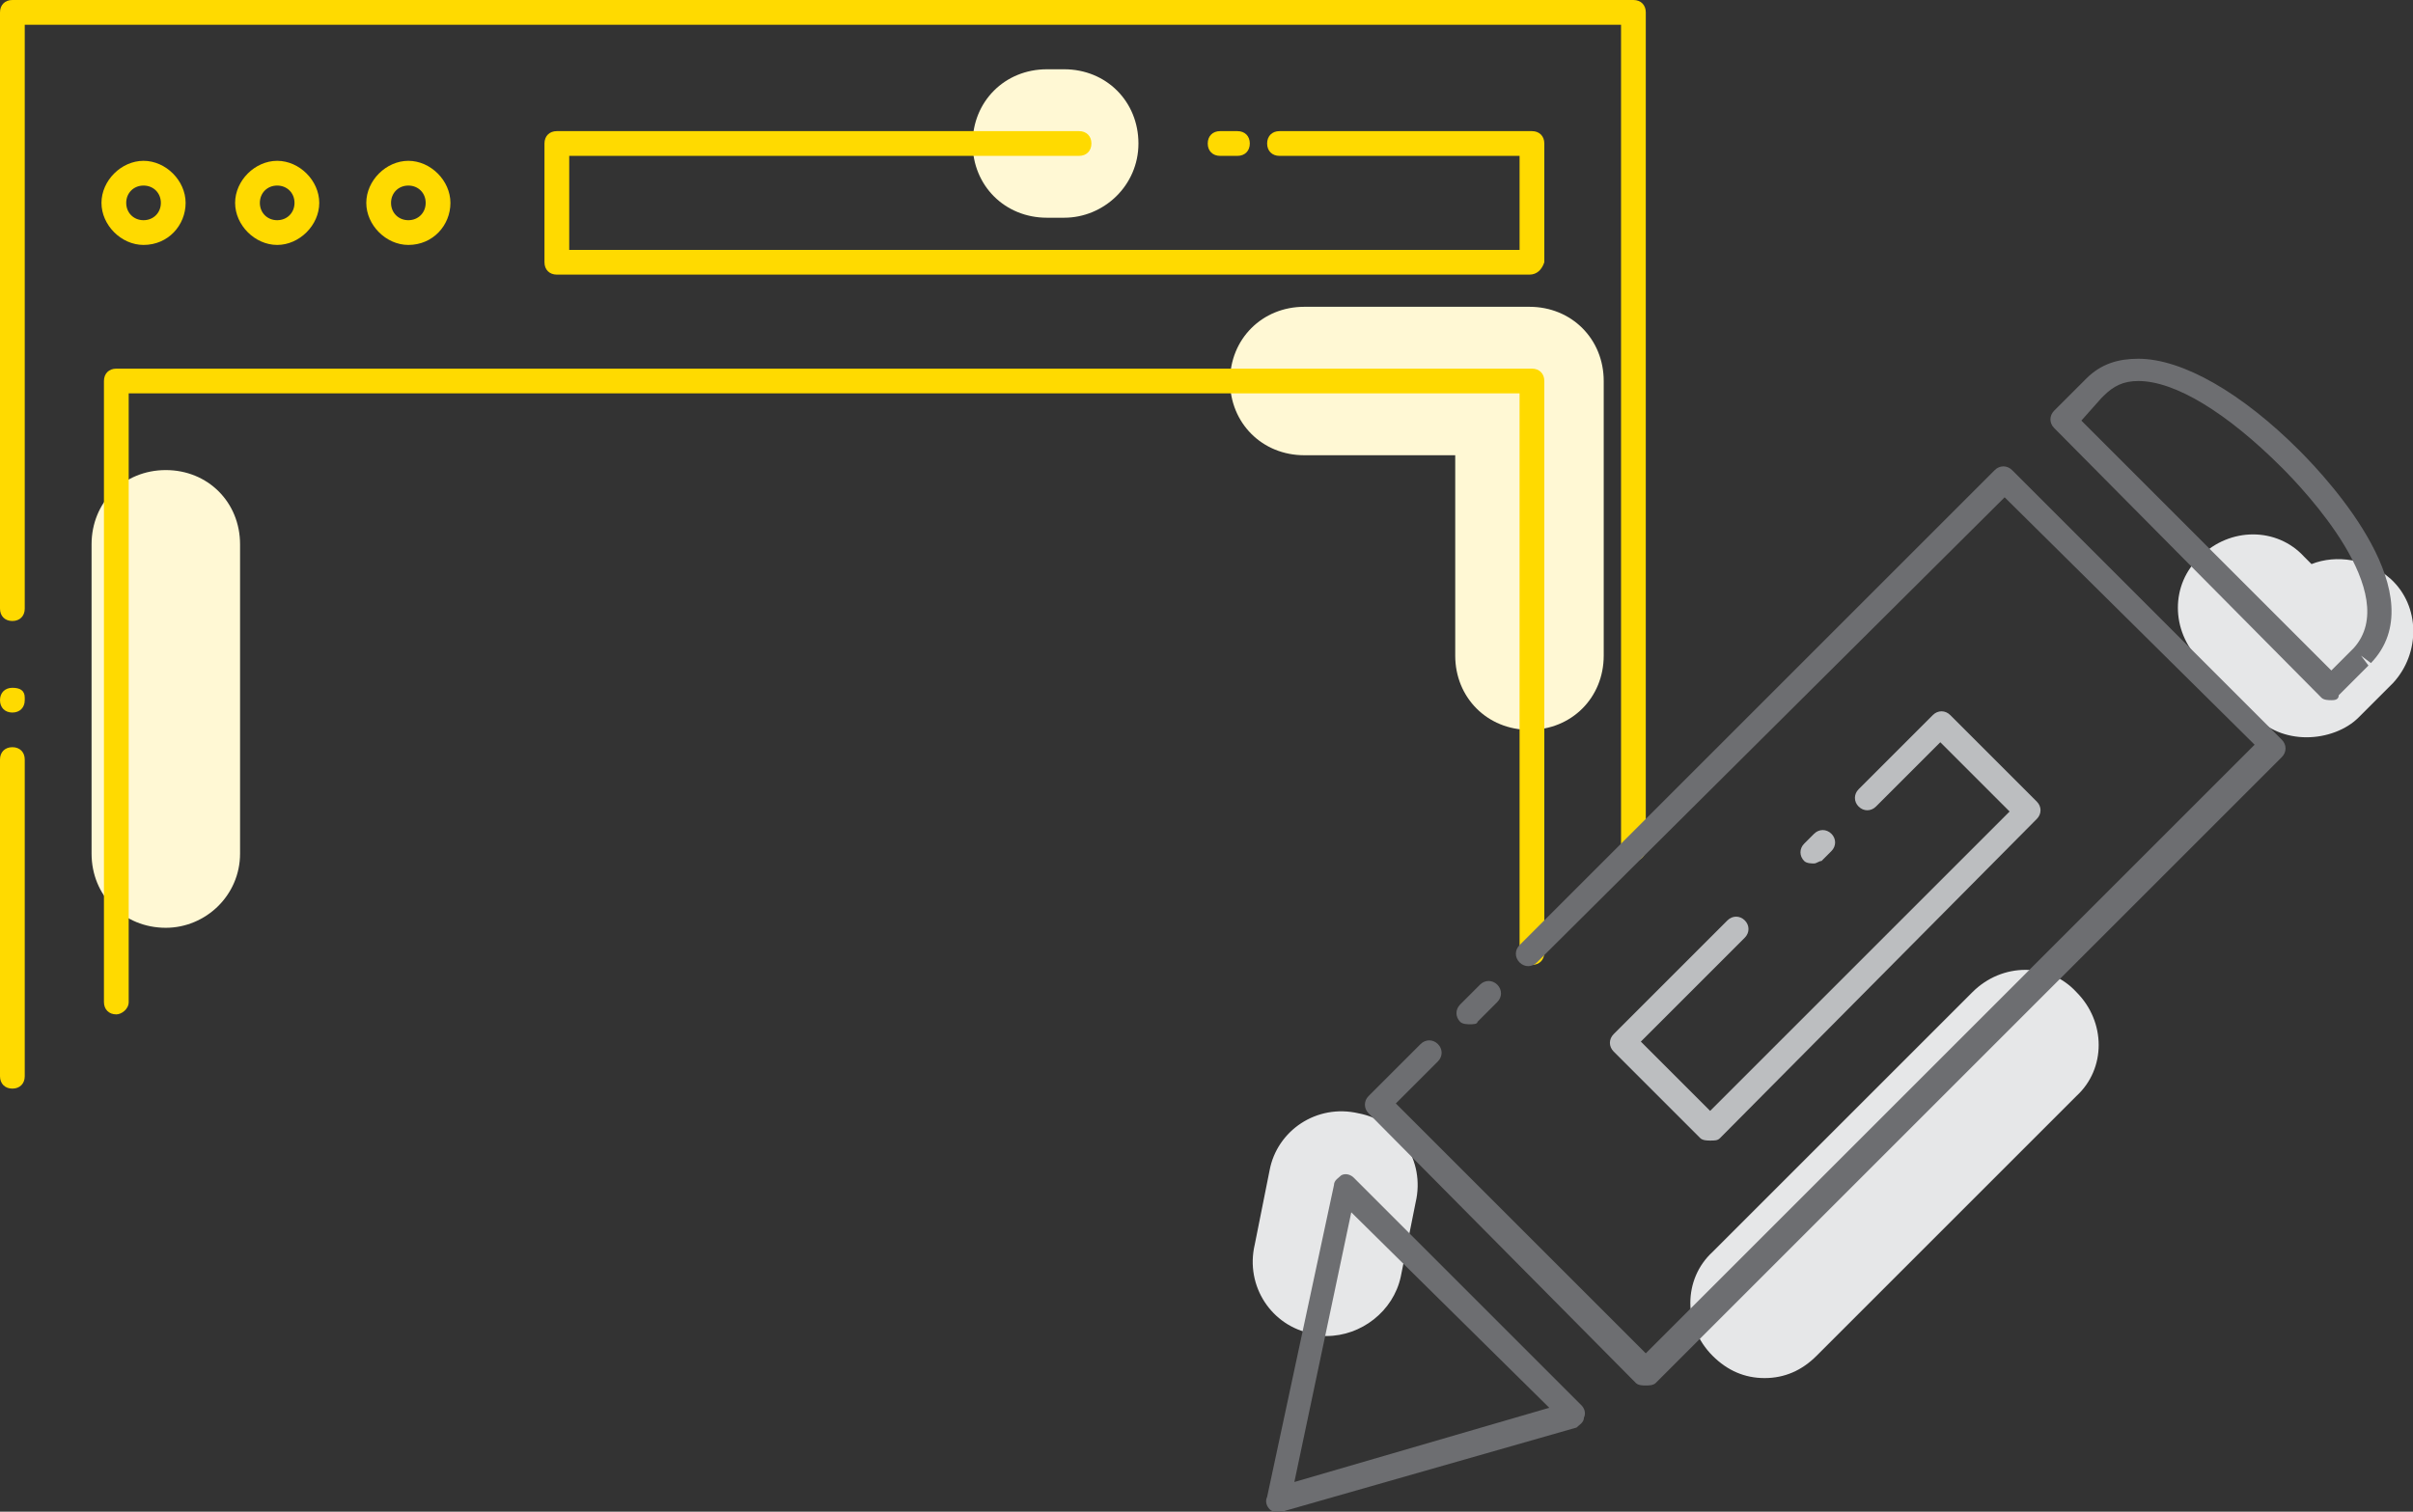 <?xml version="1.0" encoding="utf-8"?>
<!-- Generator: Adobe Illustrator 21.1.0, SVG Export Plug-In . SVG Version: 6.00 Build 0)  -->
<svg version="1.1" xmlns="http://www.w3.org/2000/svg" xmlns:xlink="http://www.w3.org/1999/xlink" x="0px" y="0px"
	 viewBox="0 0 97.5 61.1" style="enable-background:new 0 0 97.5 61.1;" xml:space="preserve">
<rect x="0" y="0" width="97.5" height="61.1" fill="#333333" stroke="none"/>
<style type="text/css">
	.st0{fill:#FFFFFF;}
	.st1{fill:none;stroke:#6D6E71;stroke-linecap:round;stroke-linejoin:round;stroke-miterlimit:10;}
	.st2{fill:none;stroke:#BCBEC0;stroke-linecap:round;stroke-linejoin:round;stroke-miterlimit:10;}
	.st3{fill:none;stroke:#E6E7E8;stroke-width:6;stroke-linecap:round;stroke-linejoin:round;stroke-miterlimit:10;}
	.st4{fill:#79AD36;}
	.st5{fill:#FFFFFF;stroke:#79AD36;stroke-linecap:round;stroke-linejoin:round;stroke-miterlimit:10;}
	.st6{fill:none;stroke:#79AD36;stroke-linecap:round;stroke-linejoin:round;stroke-miterlimit:10;}
	.st7{fill:none;stroke:#6D6E71;stroke-width:1.01;stroke-linecap:round;stroke-linejoin:round;stroke-miterlimit:10;}
	.st8{fill:none;stroke:#BCBEC0;stroke-width:1.01;stroke-linecap:round;stroke-linejoin:round;stroke-miterlimit:10;}
	.st9{fill:#E6E7E8;}
	.st10{fill:#FFFFFF;stroke:#6D6E71;stroke-linecap:round;stroke-linejoin:round;stroke-miterlimit:10;}
	.st11{fill:#FFFFFF;stroke:#6D6E71;stroke-miterlimit:10;}
	.st12{fill:none;stroke:#6D6E71;stroke-miterlimit:10;}
	.st13{fill:url(#SVGID_1_);}
	.st14{fill:url(#SVGID_2_);}
	.st15{fill:#EDEDED;}
	.st16{fill:#404041;}
	.st17{fill:#878789;}
	.st18{fill:#F5E990;}
	.st19{fill:#E81E79;}
	.st20{fill:#7E86C0;}
	.st21{fill:#587D27;}
	.st22{fill:#EF7B20;}
	.st23{fill:none;stroke:#D1D3D4;stroke-width:0.929;stroke-linecap:round;stroke-linejoin:round;stroke-miterlimit:10;}
	.st24{fill:none;stroke:#6D6E71;stroke-width:0.929;stroke-linecap:round;stroke-linejoin:round;stroke-miterlimit:10;}
	.st25{fill:none;stroke:#6D6E71;stroke-width:0.929;stroke-miterlimit:10;}
	.st26{fill:none;stroke:#6D6E71;stroke-width:1.062;stroke-linecap:round;stroke-linejoin:round;stroke-miterlimit:10;}
	.st27{fill:#D1D3D4;}
	.st28{fill:#6D6E71;}
	.st29{fill:none;stroke:#404041;stroke-width:2.799;stroke-linecap:round;stroke-miterlimit:10;}
	.st30{fill:none;stroke:#404041;stroke-width:2.799;stroke-linecap:round;stroke-linejoin:round;stroke-miterlimit:10;}
	.st31{fill:#E1FFB8;}
	.st32{fill:#F1F2F2;}
	.st33{clip-path:url(#SVGID_4_);fill:#3E82F1;}
	.st34{clip-path:url(#SVGID_6_);fill:#32A753;}
	.st35{clip-path:url(#SVGID_8_);fill:#F9BB00;}
	.st36{clip-path:url(#SVGID_10_);fill:#E74133;}
	.st37{clip-path:url(#SVGID_12_);fill:#79AD36;}
	.st38{clip-path:url(#SVGID_14_);fill:#C3EB8E;}
	.st39{clip-path:url(#SVGID_16_);fill:#E6E7E8;}
	.st40{clip-path:url(#SVGID_18_);fill:#BCBEC0;}
	.st41{clip-path:url(#SVGID_20_);fill:#79AD36;}
	.st42{clip-path:url(#SVGID_22_);fill:#C3EB8E;}
	.st43{clip-path:url(#SVGID_24_);fill:#E6E7E8;}
	.st44{clip-path:url(#SVGID_26_);fill:#BCBEC0;}
	.st45{clip-path:url(#SVGID_28_);fill:#79AD36;}
	.st46{clip-path:url(#SVGID_30_);fill:#C3EB8E;}
	.st47{clip-path:url(#SVGID_32_);fill:#E6E7E8;}
	.st48{clip-path:url(#SVGID_34_);fill:#BCBEC0;}
	.st49{fill:none;stroke:#BCBEC0;stroke-width:1;stroke-linecap:round;stroke-linejoin:round;stroke-miterlimit:10;}
	.st50{fill:none;stroke:#6D6E71;stroke-width:1;stroke-linecap:round;stroke-linejoin:round;stroke-miterlimit:10;}
	.st51{clip-path:url(#SVGID_36_);fill:#79AD36;}
	.st52{clip-path:url(#SVGID_38_);fill:#C3EB8E;}
	.st53{clip-path:url(#SVGID_40_);fill:#E6E7E8;}
	.st54{clip-path:url(#SVGID_42_);fill:#BCBEC0;}
	.st55{clip-path:url(#SVGID_44_);fill:#79AD36;}
	.st56{clip-path:url(#SVGID_46_);fill:#C3EB8E;}
	.st57{clip-path:url(#SVGID_48_);fill:#E6E7E8;}
	.st58{clip-path:url(#SVGID_50_);fill:#BCBEC0;}
	.st59{clip-path:url(#SVGID_52_);fill:#79AD36;}
	.st60{clip-path:url(#SVGID_54_);fill:#C3EB8E;}
	.st61{clip-path:url(#SVGID_56_);fill:#E6E7E8;}
	.st62{clip-path:url(#SVGID_58_);fill:#BCBEC0;}
	.st63{clip-path:url(#SVGID_60_);fill:#79AD36;}
	.st64{clip-path:url(#SVGID_62_);fill:#C3EB8E;}
	.st65{clip-path:url(#SVGID_64_);fill:#E6E7E8;}
	.st66{clip-path:url(#SVGID_66_);fill:#BCBEC0;}
	.st67{fill:none;}
	.st68{clip-path:url(#SVGID_68_);fill:#79AD36;}
	.st69{clip-path:url(#SVGID_70_);fill:#C3EB8E;}
	.st70{clip-path:url(#SVGID_72_);fill:#E6E7E8;}
	.st71{clip-path:url(#SVGID_74_);fill:#BCBEC0;}
	.st72{fill:none;stroke:#DFEDC8;stroke-width:6;stroke-linecap:round;stroke-linejoin:round;stroke-miterlimit:10;}
	.st73{fill:none;stroke:#E81E79;stroke-linecap:round;stroke-linejoin:round;stroke-miterlimit:10;}
	.st74{fill:none;stroke:#EDD6E3;stroke-width:6;stroke-linecap:round;stroke-linejoin:round;stroke-miterlimit:10;}
	.st75{fill:none;stroke:#6D6E71;stroke-width:1.5;stroke-linecap:round;stroke-linejoin:round;stroke-miterlimit:10;}
	.st76{fill:#FFF8D4;}
	.st77{fill:none;stroke:#EDD6E3;stroke-width:9;stroke-linecap:round;stroke-linejoin:round;stroke-miterlimit:10;}
	.st78{fill:none;stroke:#E6E7E8;stroke-width:9;stroke-linecap:round;stroke-linejoin:round;stroke-miterlimit:10;}
	.st79{fill:none;stroke:#DFEDC8;stroke-width:9;stroke-linecap:round;stroke-linejoin:round;stroke-miterlimit:10;}
	.st80{fill:none;stroke:#BCBEC0;stroke-width:1.5;stroke-linecap:round;stroke-linejoin:round;stroke-miterlimit:10;}
	.st81{fill:none;stroke:#79AD36;stroke-width:1.5;stroke-linecap:round;stroke-linejoin:round;stroke-miterlimit:10;}
	.st82{fill-rule:evenodd;clip-rule:evenodd;fill:none;stroke:#BCBEC0;stroke-width:1.5;stroke-miterlimit:10;}
	.st83{fill:none;stroke:#E81E79;stroke-width:1.5;stroke-linecap:round;stroke-linejoin:round;stroke-miterlimit:10;}
	.st84{fill:#C3EB8E;}
	.st85{fill:#BCBEC0;}
	.st86{fill:#DFEDC8;}
	.st87{fill:#F4DB47;}
	.st88{fill:#F45BA7;}
	.st89{fill:#EDD6E3;}
	.st90{clip-path:url(#SVGID_76_);fill:#BCBEC0;}
	.st91{clip-path:url(#SVGID_78_);fill:#BCBEC0;}
	.st92{clip-path:url(#SVGID_80_);fill:#BCBEC0;}
	.st93{clip-path:url(#SVGID_82_);fill:#BCBEC0;}
	.st94{fill:#3E3E3F;}
	.st95{fill:none;stroke:#F1F2F2;stroke-width:6;stroke-linecap:round;stroke-linejoin:round;stroke-miterlimit:10;}
	.st96{fill-rule:evenodd;clip-rule:evenodd;fill:#E6E7E8;}
	.st97{fill:none;stroke:#C3EB8E;stroke-linecap:round;stroke-linejoin:round;stroke-miterlimit:10;}
	.st98{fill:#F4E06C;}
	.st99{fill:none;stroke:#F4E06C;stroke-linecap:round;stroke-linejoin:round;stroke-miterlimit:10;}
	.st100{fill:none;stroke:#FFF8D4;stroke-width:6;stroke-linecap:round;stroke-linejoin:round;stroke-miterlimit:10;}
	.st101{fill:none;stroke:#F4DB47;stroke-linecap:round;stroke-linejoin:round;stroke-miterlimit:10;}
	.st102{fill:#FFDA00;}
	.st103{fill:none;stroke:#FFDA00;stroke-linecap:round;stroke-linejoin:round;stroke-miterlimit:10;}
</style>
<g id="Guidelines">
</g>
<g id="Layer_3">
</g>
<g id="Your_Icons">
	<g>
		<g>
			<path class="st9" d="M71.3,55.7c-0.8,0-1.5-0.3-2.1-0.9c-1.2-1.2-1.2-3.1,0-4.2l10.5-10.5c1.2-1.2,3.1-1.2,4.2,0
				c1.2,1.2,1.2,3.1,0,4.2L73.4,54.8C72.8,55.4,72.1,55.7,71.3,55.7z"/>
		</g>
		<g>
			<path class="st9" d="M93.2,29.8L93.2,29.8c-0.8,0-1.6-0.3-2.1-0.9l-2.2-2.2c-1.2-1.2-1.2-3.1,0-4.2c1.2-1.2,3.1-1.2,4.2,0
				l0.3,0.3c1-0.4,2.3-0.2,3.2,0.6c1.2,1.1,1.2,3,0.1,4.2c0,0-0.1,0.1-0.1,0.1L95.3,29C94.8,29.5,94,29.8,93.2,29.8z"/>
		</g>
		<g>
			<path class="st9" d="M53.6,54c-0.2,0-0.4,0-0.6-0.1c-1.6-0.3-2.7-1.9-2.3-3.6l0.6-3c0.3-1.6,1.9-2.7,3.6-2.3
				c1.6,0.3,2.7,1.9,2.3,3.6l-0.6,3C56.3,53,55,54,53.6,54z"/>
		</g>
		<g>
			<path class="st76" d="M61.8,29.5c-1.7,0-3-1.3-3-3v-8.1h-6.1c-1.7,0-3-1.3-3-3s1.3-3,3-3h9.1c1.7,0,3,1.3,3,3v11.1
				C64.8,28.2,63.5,29.5,61.8,29.5z"/>
		</g>
		<g>
			<path class="st76" d="M43,8.8h-0.7c-1.7,0-3-1.3-3-3s1.3-3,3-3H43c1.7,0,3,1.3,3,3S44.6,8.8,43,8.8z"/>
		</g>
		<g>
			<path class="st76" d="M6.7,37.5c-1.7,0-3-1.3-3-3V22c0-1.7,1.3-3,3-3s3,1.3,3,3v12.5C9.7,36.2,8.3,37.5,6.7,37.5z"/>
		</g>
		<g>
			<g>
				<path class="st102" d="M5.8,9.9c-0.9,0-1.7-0.8-1.7-1.7s0.8-1.7,1.7-1.7c0.9,0,1.7,0.8,1.7,1.7S6.8,9.9,5.8,9.9z M5.8,7.5
					c-0.4,0-0.7,0.3-0.7,0.7s0.3,0.7,0.7,0.7s0.7-0.3,0.7-0.7S6.2,7.5,5.8,7.5z"/>
			</g>
			<g>
				<path class="st102" d="M11.2,9.9c-0.9,0-1.7-0.8-1.7-1.7s0.8-1.7,1.7-1.7s1.7,0.8,1.7,1.7S12.1,9.9,11.2,9.9z M11.2,7.5
					c-0.4,0-0.7,0.3-0.7,0.7s0.3,0.7,0.7,0.7s0.7-0.3,0.7-0.7S11.6,7.5,11.2,7.5z"/>
			</g>
			<g>
				<path class="st102" d="M16.5,9.9c-0.9,0-1.7-0.8-1.7-1.7s0.8-1.7,1.7-1.7c0.9,0,1.7,0.8,1.7,1.7S17.5,9.9,16.5,9.9z M16.5,7.5
					c-0.4,0-0.7,0.3-0.7,0.7s0.3,0.7,0.7,0.7s0.7-0.3,0.7-0.7S16.9,7.5,16.5,7.5z"/>
			</g>
			<g>
				<path class="st102" d="M61.8,11.1H22.5c-0.3,0-0.5-0.2-0.5-0.5V5.8c0-0.3,0.2-0.5,0.5-0.5h21.1c0.3,0,0.5,0.2,0.5,0.5
					s-0.2,0.5-0.5,0.5H23v3.8h38.4V6.3h-9.7c-0.3,0-0.5-0.2-0.5-0.5s0.2-0.5,0.5-0.5h10.2c0.3,0,0.5,0.2,0.5,0.5v4.8
					C62.3,10.9,62.1,11.1,61.8,11.1z"/>
			</g>
			<g>
				<path class="st102" d="M50,6.3h-0.7c-0.3,0-0.5-0.2-0.5-0.5s0.2-0.5,0.5-0.5H50c0.3,0,0.5,0.2,0.5,0.5S50.3,6.3,50,6.3z"/>
			</g>
			<g>
				<path class="st102" d="M0.5,44C0.2,44,0,43.8,0,43.5V30.7c0-0.3,0.2-0.5,0.5-0.5S1,30.4,1,30.7v12.8C1,43.8,0.8,44,0.5,44z"/>
			</g>
			<g>
				<path class="st102" d="M0.5,28.8c-0.3,0-0.5-0.2-0.5-0.5s0.2-0.5,0.5-0.5S1,27.9,1,28.2v0.1C1,28.6,0.8,28.8,0.5,28.8z"/>
			</g>
			<g>
				<path class="st102" d="M66,34.8c-0.3,0-0.5-0.2-0.5-0.5V1H1v23.6c0,0.3-0.2,0.5-0.5,0.5S0,24.9,0,24.6V0.5C0,0.2,0.2,0,0.5,0H66
					c0.3,0,0.5,0.2,0.5,0.5v33.8C66.5,34.6,66.3,34.8,66,34.8z"/>
			</g>
			<g>
				<path class="st102" d="M4.7,41c-0.3,0-0.5-0.2-0.5-0.5V15.4c0-0.3,0.2-0.5,0.5-0.5h57.2c0.3,0,0.5,0.2,0.5,0.5v23.1
					c0,0.3-0.2,0.5-0.5,0.5s-0.5-0.2-0.5-0.5V15.9H5.2v24.6C5.2,40.8,4.9,41,4.7,41z"/>
			</g>
		</g>
		<g>
			<path class="st28" d="M51.6,61.1c-0.1,0-0.2,0-0.3-0.1c-0.1-0.1-0.2-0.3-0.1-0.5l2.7-12.6c0-0.2,0.2-0.3,0.3-0.4
				c0.2-0.1,0.4,0,0.5,0.1l9.2,9.2c0.1,0.1,0.2,0.3,0.1,0.5c0,0.2-0.2,0.3-0.3,0.4l-11.9,3.4C51.7,61.1,51.6,61.1,51.6,61.1z
				 M54.6,49l-2.3,10.9l10.3-3L54.6,49z"/>
		</g>
		<g>
			<path class="st28" d="M59.4,41.4c-0.1,0-0.3,0-0.4-0.1c-0.2-0.2-0.2-0.5,0-0.7l0.8-0.8c0.2-0.2,0.5-0.2,0.7,0s0.2,0.5,0,0.7
				l-0.8,0.8C59.7,41.4,59.5,41.4,59.4,41.4z"/>
		</g>
		<g>
			<path class="st28" d="M66.5,56c-0.1,0-0.3,0-0.4-0.1L55.3,45c-0.2-0.2-0.2-0.5,0-0.7l2.1-2.1c0.2-0.2,0.5-0.2,0.7,0
				s0.2,0.5,0,0.7l-1.7,1.7l10.1,10.1l24.6-24.6L81,20.1L62.1,38.9c-0.2,0.2-0.5,0.2-0.7,0s-0.2-0.5,0-0.7L80.6,19
				c0.2-0.2,0.5-0.2,0.7,0l10.9,10.9c0.2,0.2,0.2,0.5,0,0.7L66.9,55.9C66.8,56,66.6,56,66.5,56z"/>
		</g>
		<g>
			<path class="st28" d="M94.2,28.3c-0.1,0-0.3,0-0.4-0.1L83,17.3c-0.2-0.2-0.2-0.5,0-0.7l1.2-1.2c0,0,0.1-0.1,0.1-0.1
				c0.6-0.6,1.3-0.8,2.1-0.8c1.8,0,4.2,1.4,6.5,3.7c1.3,1.3,5.5,5.9,2.9,8.6c0,0,0,0,0,0l-0.4-0.3l0.3,0.4l-1.2,1.2
				C94.5,28.3,94.3,28.3,94.2,28.3z M84.1,17l10.1,10.1l0.9-0.9c2-2.2-2-6.4-2.9-7.3c-2.2-2.2-4.3-3.5-5.8-3.5c-0.6,0-1,0.2-1.4,0.6
				c0,0-0.1,0.1-0.1,0.1L84.1,17z M95.5,26.6L95.5,26.6L95.5,26.6z"/>
		</g>
		<g>
			<path class="st85" d="M69.1,46.1c-0.1,0-0.3,0-0.4-0.1l-3.5-3.5c-0.2-0.2-0.2-0.5,0-0.7l4.6-4.6c0.2-0.2,0.5-0.2,0.7,0
				s0.2,0.5,0,0.7l-4.2,4.2l2.8,2.8l12.1-12.1L78.4,30l-2.6,2.6c-0.2,0.2-0.5,0.2-0.7,0s-0.2-0.5,0-0.7l3-3c0.2-0.2,0.5-0.2,0.7,0
				l3.5,3.5c0.2,0.2,0.2,0.5,0,0.7L69.5,46C69.4,46.1,69.3,46.1,69.1,46.1z"/>
		</g>
		<g>
			<path class="st85" d="M73.3,34.9c-0.1,0-0.3,0-0.4-0.1c-0.2-0.2-0.2-0.5,0-0.7l0.4-0.4c0.2-0.2,0.5-0.2,0.7,0s0.2,0.5,0,0.7
				l-0.4,0.4C73.5,34.8,73.4,34.9,73.3,34.9z"/>
		</g>
	</g>
</g>
</svg>
